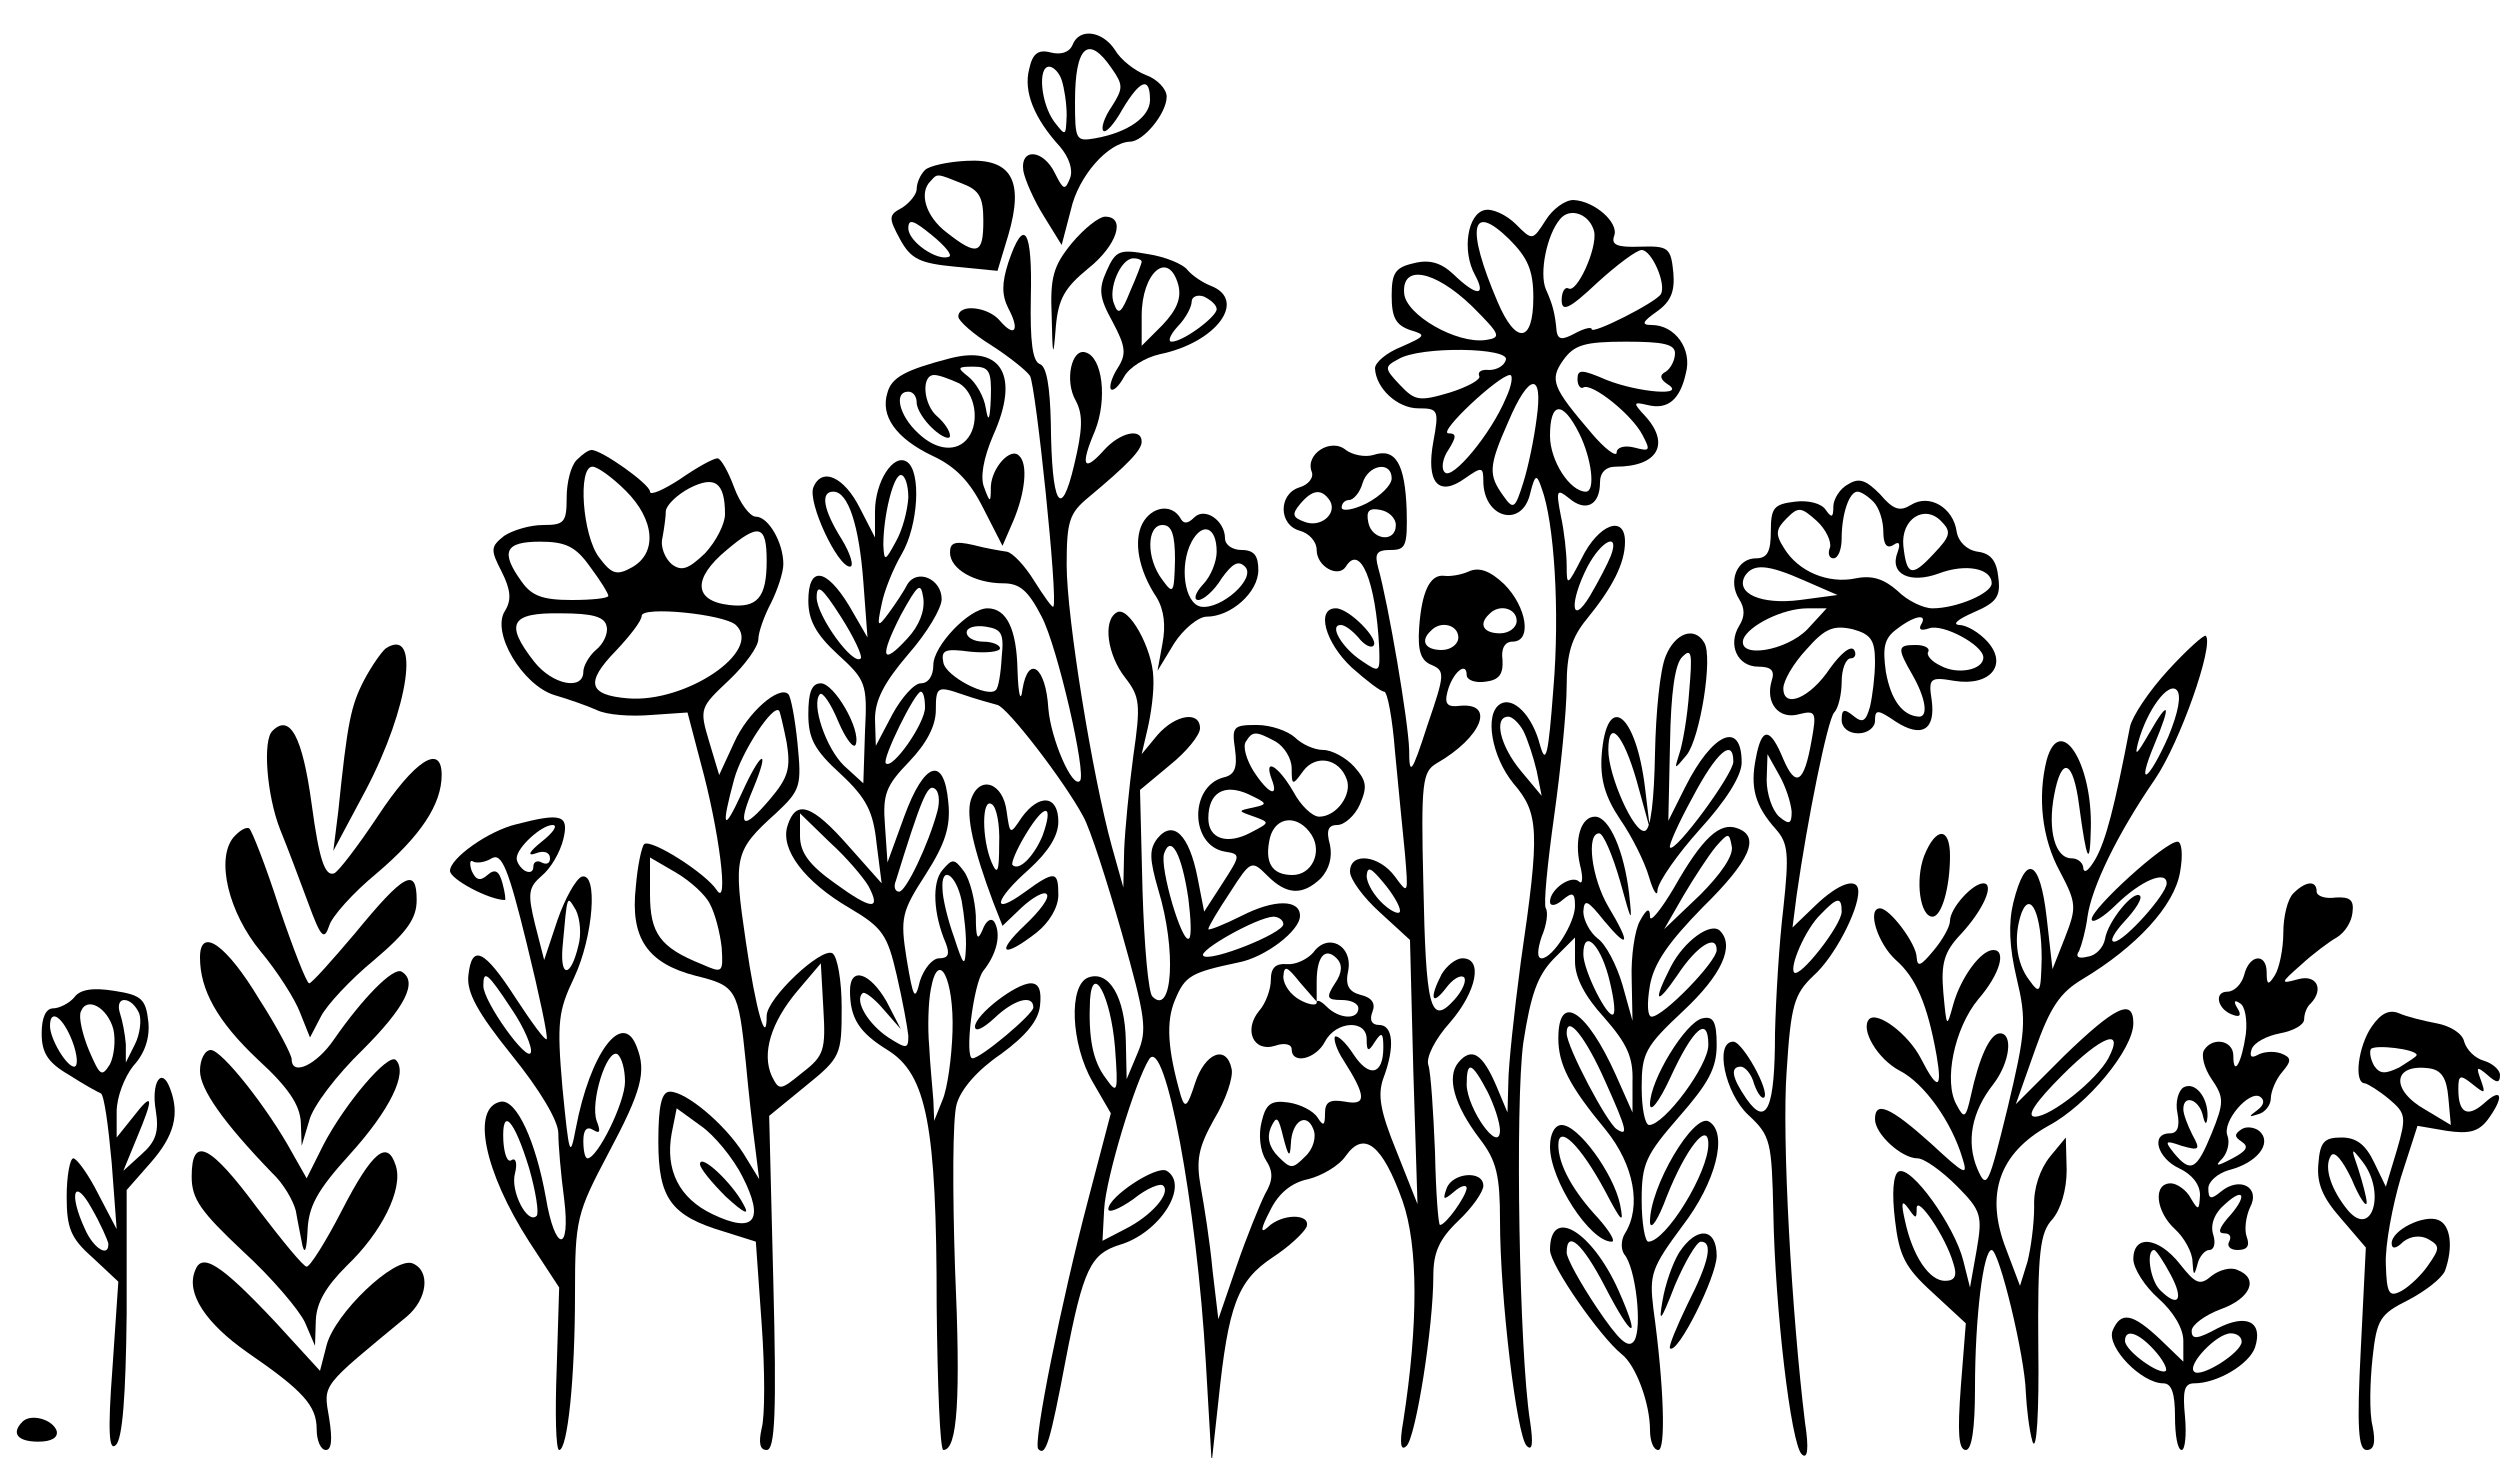 <?xml version="1.0" standalone="no"?>
<!DOCTYPE svg PUBLIC "-//W3C//DTD SVG 20010904//EN"
 "http://www.w3.org/TR/2001/REC-SVG-20010904/DTD/svg10.dtd">
<svg version="1.0" id="flower" xmlns="http://www.w3.org/2000/svg"
 width="300pt" height="175pt" viewBox="0 0 300 175"
 preserveAspectRatio="xMidYMid meet">
<g transform="translate(0,175) scale(0.1,-0.1)"
fill="#000000" stroke="none">
<path d="M1287 1696 c-4 -9 -14 -12 -26 -9 -15 4 -22 -1 -26 -20 -7 -27 6 -59
37 -93 11 -13 16 -28 12 -38 -6 -15 -8 -14 -18 6 -14 29 -42 31 -38 3 2 -11
13 -36 25 -55 l21 -34 11 42 c9 41 45 81 71 82 16 0 44 34 44 54 0 9 -11 21
-25 26 -13 5 -30 18 -37 30 -15 23 -43 27 -51 6z m47 -28 c14 -20 14 -24 0
-46 -9 -13 -13 -26 -10 -29 3 -3 13 8 23 26 21 35 33 40 33 11 0 -20 -26 -39
-66 -46 -23 -4 -24 -2 -24 44 0 67 16 81 44 40z m-60 -14 c3 -9 6 -28 6 -42
-1 -26 -1 -26 -15 -8 -16 22 -20 66 -6 66 5 0 12 -7 15 -16z"/>
<path d="M1110 1546 c-6 -6 -10 -16 -10 -23 0 -6 -8 -16 -17 -22 -17 -9 -17
-12 -3 -38 13 -24 24 -29 66 -33 l51 -5 13 43 c19 65 4 92 -50 89 -22 -1 -45
-6 -50 -11z m44 -16 c21 -8 26 -16 26 -45 0 -40 -7 -43 -44 -14 -25 19 -34 48
-19 62 8 9 7 9 37 -3z m-15 -88 c-14 -6 -49 18 -49 34 0 12 6 10 28 -8 16 -13
25 -24 21 -26z"/>
<path d="M1855 1486 c-16 -25 -16 -25 -36 -5 -11 11 -28 19 -37 17 -21 -4 -28
-49 -12 -78 14 -26 2 -26 -26 1 -15 14 -29 18 -48 13 -22 -5 -26 -12 -26 -39
0 -26 5 -35 22 -41 20 -6 19 -7 -10 -20 -18 -7 -32 -19 -32 -26 1 -24 27 -48
52 -48 24 0 25 -2 18 -40 -9 -49 6 -67 38 -44 20 14 22 14 22 -3 0 -45 46 -57
56 -16 6 24 8 25 14 7 15 -40 22 -147 14 -241 -6 -80 -9 -92 -16 -67 -9 35
-32 59 -48 49 -19 -12 -10 -63 16 -95 31 -36 32 -57 9 -214 -8 -60 -15 -126
-15 -145 l-1 -36 -13 31 c-17 40 -30 48 -46 29 -14 -17 -6 -50 26 -92 20 -26
24 -44 24 -98 0 -91 20 -258 32 -270 7 -7 8 3 4 30 -13 82 -18 381 -8 454 9
58 17 80 36 100 l26 26 0 -29 c0 -19 12 -42 35 -67 27 -31 35 -47 34 -77 l0
-37 -20 45 c-35 78 -69 100 -69 44 0 -31 13 -57 57 -110 34 -42 43 -92 23
-124 -5 -8 -5 -19 -1 -25 14 -16 22 -89 12 -104 -7 -10 -18 0 -45 40 -20 30
-36 59 -36 66 0 28 19 11 46 -41 33 -64 44 -67 16 -4 -32 71 -82 101 -82 48 0
-18 60 -104 86 -125 17 -13 34 -59 34 -91 0 -13 4 -24 10 -24 9 0 7 76 -6 170
-5 41 -2 49 35 99 40 52 55 111 32 125 -18 12 -72 -79 -71 -121 1 -10 10 4 20
31 23 58 50 92 50 63 0 -34 -51 -117 -72 -117 -4 0 -8 22 -8 50 0 44 5 54 45
100 35 40 45 58 45 86 0 28 -4 35 -17 32 -20 -4 -63 -74 -63 -103 0 -11 11 3
24 31 28 61 46 76 46 40 0 -25 -53 -96 -71 -96 -5 0 -9 20 -9 45 0 41 4 49 50
92 46 43 62 78 44 96 -11 11 -43 -12 -59 -43 -22 -43 -18 -48 8 -10 23 35 47
50 47 30 0 -14 -64 -80 -78 -80 -5 0 -6 15 -2 38 5 27 23 52 63 93 57 56 70
85 42 95 -21 8 -42 -11 -76 -71 -16 -27 -29 -43 -29 -35 0 11 -4 10 -12 -5 -6
-10 -11 -42 -10 -70 l1 -50 -12 43 c-7 24 -20 49 -30 56 -9 7 -17 22 -17 32 1
16 5 14 25 -11 30 -36 32 -28 5 17 -20 34 -27 88 -11 88 5 0 16 -26 25 -57 14
-51 15 -53 11 -16 -6 52 -24 93 -41 93 -17 0 -25 -27 -18 -58 4 -15 3 -24 -1
-20 -9 9 -35 -9 -35 -24 0 -6 7 -5 15 2 12 10 15 9 15 -7 0 -21 -27 -63 -40
-63 -6 0 -5 11 0 26 6 14 8 29 5 34 -3 4 2 54 10 111 8 57 15 127 15 156 0 39
6 58 24 80 31 38 46 67 46 93 0 33 -32 21 -52 -20 -17 -33 -18 -34 -18 -9 0
15 -3 42 -7 60 -6 31 -5 33 10 21 20 -17 37 -8 37 19 0 12 7 19 19 19 50 0 66
27 35 61 -15 16 -14 17 3 13 24 -6 39 6 46 38 8 29 -13 58 -41 58 -13 0 -11 4
6 16 17 12 22 24 20 47 -3 30 -6 32 -40 31 -27 -1 -35 2 -31 13 6 16 -24 42
-49 43 -10 0 -25 -11 -33 -24z m58 -14 c4 -20 -21 -75 -31 -68 -4 2 -8 -4 -8
-14 0 -15 9 -11 43 21 23 21 47 39 53 39 12 0 30 -41 23 -53 -6 -10 -83 -49
-83 -42 0 3 -9 1 -20 -5 -15 -8 -20 -8 -22 2 -2 23 -5 33 -13 51 -8 19 1 65
17 84 12 15 36 6 41 -15z m-73 -79 c0 -55 -21 -57 -43 -5 -38 89 -32 120 14
75 22 -22 29 -37 29 -70z m-74 -10 c35 -35 36 -38 17 -41 -35 -5 -96 30 -98
56 -3 35 36 28 81 -15z m244 -57 c0 -8 -5 -18 -11 -22 -8 -4 -7 -9 2 -15 24
-15 -35 -10 -73 5 -30 13 -35 13 -35 1 0 -8 4 -12 7 -10 10 6 58 -32 71 -57
10 -19 9 -20 -10 -15 -12 3 -21 0 -21 -6 0 -6 -14 4 -30 23 -47 55 -51 64 -34
88 13 18 25 22 75 22 45 0 59 -3 59 -14z m-203 -8 c-2 -7 -11 -12 -20 -12 -9
1 -14 -2 -12 -7 3 -4 -13 -13 -35 -20 -37 -11 -42 -10 -60 9 -19 20 -19 22 -2
31 26 16 135 14 129 -1z m0 -46 c-18 -43 -64 -98 -73 -89 -5 4 -3 17 4 27 10
16 10 20 0 20 -13 1 61 70 74 70 4 0 2 -13 -5 -28z m37 -24 c-3 -24 -10 -58
-16 -77 -10 -32 -12 -33 -24 -16 -18 25 -18 35 6 89 25 59 42 60 34 4z m51
-18 c15 -30 20 -70 8 -70 -19 0 -43 37 -43 67 0 41 15 43 35 3z m38 -147 c-4
-10 -15 -31 -25 -48 -23 -38 -25 -8 -3 35 17 32 39 42 28 13z m-105 -210 c5
-10 12 -31 16 -48 l6 -30 -25 30 c-25 30 -33 65 -15 65 5 0 13 -8 18 -17z
m212 -197 l-43 -41 23 40 c13 22 30 48 39 59 15 17 16 17 19 1 3 -11 -13 -34
-38 -59z m-110 -97 c6 -23 9 -43 6 -46 -6 -7 -36 52 -36 72 0 30 19 14 30 -26z
m-4 -126 c27 -60 28 -67 14 -58 -12 8 -60 99 -60 115 0 24 23 -5 46 -57z
m-141 -13 c8 -16 15 -37 15 -47 -1 -28 -39 26 -40 55 0 30 6 28 25 -8z"/>
<path d="M1286 1458 c-22 -27 -26 -41 -24 -87 1 -51 2 -52 5 -13 3 34 11 47
39 70 34 27 46 62 20 62 -7 0 -25 -14 -40 -32z"/>
<path d="M1210 1435 c-8 -25 -8 -39 0 -55 14 -26 8 -36 -10 -15 -14 17 -50 21
-50 5 0 -5 18 -21 39 -34 22 -14 43 -31 47 -37 7 -12 34 -270 28 -277 -1 -2
-11 12 -23 31 -11 18 -26 34 -33 35 -7 1 -25 4 -40 8 -22 5 -28 3 -28 -9 0
-20 30 -37 64 -37 20 0 30 -9 46 -40 19 -36 54 -189 46 -197 -9 -10 -35 50
-38 87 -3 50 -24 65 -31 23 -2 -17 -5 -8 -6 23 -1 49 -13 74 -36 74 -22 0 -65
-45 -65 -68 0 -13 -6 -22 -15 -22 -8 0 -23 -17 -34 -37 l-20 -38 -1 32 c0 23
11 44 40 78 22 25 40 55 40 66 0 24 -29 37 -41 18 -4 -8 -14 -23 -22 -34 -14
-19 -15 -18 -9 10 3 16 14 43 24 60 20 34 24 100 6 111 -16 10 -38 -24 -38
-60 l0 -31 -18 35 c-19 38 -46 50 -56 25 -7 -18 29 -95 44 -95 5 0 1 15 -10
33 -22 35 -26 57 -10 57 18 0 31 -41 36 -108 l5 -67 -22 38 c-28 46 -49 48
-49 6 0 -23 9 -40 35 -64 34 -31 36 -35 33 -93 l-2 -62 -23 21 c-22 21 -40 75
-29 86 3 3 13 -11 22 -33 9 -21 19 -34 21 -27 6 18 -26 73 -42 73 -11 0 -15
-11 -15 -37 0 -29 7 -43 39 -72 31 -29 39 -45 43 -84 l6 -47 -40 45 c-44 50
-63 56 -73 24 -9 -28 20 -67 75 -99 39 -23 45 -32 56 -80 7 -30 13 -63 14 -73
0 -16 -2 -16 -24 -2 -24 16 -41 44 -31 53 2 3 14 -6 25 -19 l21 -24 -17 33
c-20 35 -44 43 -44 13 0 -33 11 -50 45 -71 47 -29 59 -90 59 -307 1 -95 4
-173 8 -173 17 0 21 61 14 219 -3 91 -3 179 2 196 5 18 25 41 53 60 30 22 45
40 47 58 2 18 -1 27 -11 27 -18 0 -67 -38 -67 -52 0 -7 10 -2 23 10 24 23 47
29 47 13 0 -8 -63 -61 -73 -61 -10 0 1 90 13 105 16 20 22 44 13 59 -4 5 -10
1 -14 -10 -6 -14 -8 -10 -8 17 -1 19 -7 43 -14 53 -12 16 -14 16 -26 2 -13
-15 -11 -53 4 -88 5 -13 3 -18 -8 -18 -8 0 -18 -12 -23 -27 -6 -25 -8 -22 -16
26 -8 50 -6 57 23 102 23 36 30 57 27 86 -5 57 -29 49 -53 -17 l-20 -55 -3 44
c-3 38 1 48 29 77 21 22 32 43 32 62 0 28 2 29 31 19 17 -6 36 -11 43 -13 12
-3 80 -91 103 -134 8 -14 28 -76 46 -139 29 -103 31 -117 19 -145 l-13 -31 -1
46 c-1 52 -20 85 -45 76 -24 -9 -21 -80 5 -125 l22 -38 -27 -103 c-32 -121
-67 -294 -60 -300 9 -9 14 8 33 108 21 109 30 126 64 137 49 14 85 72 57 89
-12 7 -70 -31 -70 -46 0 -5 13 0 30 12 16 13 33 20 36 16 9 -9 -14 -36 -46
-52 l-27 -14 2 38 c2 37 37 153 54 180 19 29 57 -174 68 -364 l7 -120 8 73
c12 116 23 145 65 173 20 13 38 30 41 37 5 16 -30 16 -47 -1 -9 -8 -8 -1 3 20
10 21 26 34 46 38 16 4 37 16 45 28 22 31 44 13 68 -54 19 -54 19 -148 1 -264
-5 -28 -3 -37 4 -30 11 11 32 142 32 204 0 28 7 44 30 66 17 16 30 35 30 42 0
19 -37 16 -44 -3 -5 -14 -4 -15 9 -4 8 7 15 9 15 4 -1 -10 -25 -44 -32 -44 -2
0 -5 39 -6 88 -2 48 -5 95 -8 104 -3 9 8 31 26 51 32 37 40 77 15 77 -8 0 -19
-9 -25 -19 -15 -29 -12 -39 5 -17 8 11 18 17 22 13 3 -4 -2 -16 -12 -27 -29
-32 -34 -9 -37 140 -3 122 -1 134 16 144 54 31 71 73 28 69 -15 -2 -19 2 -15
17 6 23 23 37 23 20 0 -6 10 -10 23 -8 16 2 21 9 20 26 -2 14 3 22 12 22 24 0
17 42 -10 69 -17 16 -30 21 -43 15 -9 -4 -22 -6 -29 -5 -17 2 -27 -19 -30 -62
-2 -28 2 -40 15 -45 16 -7 16 -11 -5 -72 -19 -59 -22 -62 -22 -30 -1 35 -25
175 -37 218 -5 18 -2 22 15 22 18 0 20 5 19 48 -2 55 -13 75 -40 66 -10 -3
-25 0 -33 6 -18 15 -49 -5 -41 -26 3 -7 -4 -16 -15 -19 -25 -8 -25 -45 1 -52
11 -3 20 -13 20 -23 0 -20 26 -34 35 -20 17 28 36 -17 40 -97 1 -30 1 -31 -21
-16 -23 15 -40 43 -25 43 5 0 14 -7 21 -15 7 -9 15 -13 18 -10 8 7 -29 45 -45
45 -24 0 -13 -41 19 -71 18 -16 35 -29 39 -29 4 0 10 -33 13 -72 4 -40 9 -95
12 -123 4 -48 4 -49 -12 -27 -19 26 -54 30 -54 6 0 -9 16 -31 36 -49 l36 -33
4 -158 5 -159 -25 63 c-20 49 -23 68 -16 88 14 37 12 64 -5 64 -9 0 -12 6 -8
16 4 10 -1 17 -14 20 -15 4 -19 12 -15 30 5 30 -25 45 -42 21 -7 -8 -21 -15
-32 -14 -13 1 -19 -4 -19 -19 0 -11 -6 -28 -14 -37 -19 -23 -7 -50 19 -42 11
4 20 2 20 -4 0 -19 29 -12 40 9 13 25 50 27 50 3 0 -15 2 -16 10 -3 8 12 10
11 10 -7 0 -33 -17 -37 -36 -8 -9 14 -19 23 -22 21 -2 -3 2 -16 10 -28 28 -44
28 -55 2 -50 -18 3 -24 0 -24 -14 0 -15 -2 -16 -9 -5 -5 8 -21 16 -35 18 -21
3 -27 -2 -32 -23 -4 -15 -2 -35 5 -46 9 -14 9 -24 -1 -41 -6 -12 -22 -51 -34
-86 l-22 -64 -7 59 c-3 33 -10 77 -14 99 -6 33 -3 48 16 82 14 23 23 50 21 60
-6 30 -32 20 -44 -17 -9 -28 -12 -31 -17 -15 -16 56 -18 89 -7 115 12 29 19
33 76 45 32 6 74 38 74 56 0 20 -31 20 -70 0 -22 -11 -40 -18 -40 -16 0 3 12
23 26 44 25 39 26 39 45 20 23 -23 42 -24 64 -3 10 11 14 25 11 40 -5 18 -2
24 9 24 8 0 21 11 27 25 9 21 8 28 -7 45 -10 11 -27 20 -37 20 -11 0 -26 7
-34 15 -9 8 -29 15 -46 15 -28 0 -30 -2 -26 -29 3 -22 0 -31 -14 -34 -41 -11
-40 -82 2 -89 19 -3 19 -4 -3 -38 l-22 -34 -8 41 c-10 51 -29 70 -48 47 -10
-13 -10 -24 1 -62 22 -72 17 -152 -7 -128 -5 4 -10 62 -12 128 l-3 120 36 30
c20 16 36 36 36 44 0 21 -29 17 -51 -8 l-19 -23 7 30 c4 17 8 44 7 62 -1 35
-30 87 -44 78 -17 -10 -11 -51 10 -78 18 -23 19 -32 10 -94 -5 -37 -10 -88
-11 -113 l-1 -45 -14 50 c-23 84 -54 274 -54 337 0 52 3 62 26 81 48 40 64 57
64 67 0 17 -26 11 -45 -10 -25 -28 -29 -19 -11 23 15 38 9 88 -11 94 -17 6
-26 -34 -12 -58 9 -17 8 -35 -2 -77 -16 -68 -27 -48 -28 50 -1 44 -5 68 -13
71 -9 3 -12 27 -11 80 2 82 -8 98 -27 42z m460 -259 c0 -8 -13 -21 -30 -30
-16 -8 -30 -10 -30 -5 0 5 4 9 9 9 5 0 13 9 16 20 7 23 35 27 35 6z m-580 -23
c-1 -16 -7 -39 -15 -53 -13 -24 -14 -24 -15 -4 0 35 12 84 21 84 5 0 9 -12 9
-27z m506 -4 c9 -16 -12 -33 -31 -25 -14 5 -15 9 -5 21 15 18 26 19 36 4z m79
-29 c0 -22 -29 -18 -33 3 -3 14 1 18 15 15 10 -2 18 -10 18 -18z m-642 -160
c-9 -10 -53 51 -53 73 0 17 6 13 29 -23 16 -25 26 -47 24 -50z m56 24 c-31
-34 -34 -23 -8 28 21 38 24 40 27 20 2 -15 -5 -33 -19 -48z m731 21 c0 -8 -9
-15 -20 -15 -20 0 -26 11 -13 23 12 13 33 7 33 -8z m-618 -44 c-1 -19 -4 -37
-7 -39 -9 -10 -60 16 -63 33 -3 15 2 17 32 13 20 -2 36 0 36 4 0 4 -9 8 -20 8
-11 0 -20 5 -20 11 0 6 10 9 23 7 19 -3 22 -8 19 -37z m548 24 c0 -8 -9 -15
-20 -15 -20 0 -26 11 -13 23 12 13 33 7 33 -8z m-640 -84 c0 -19 -39 -75 -47
-67 -5 5 35 86 42 86 3 0 5 -8 5 -19z m421 -41 c10 -6 19 -20 19 -32 0 -21 1
-21 14 -3 15 20 43 15 52 -10 7 -18 -12 -45 -33 -45 -8 0 -22 13 -31 30 -18
31 -36 42 -26 15 9 -23 -4 -18 -22 10 -8 13 -13 29 -9 35 8 13 12 13 36 0z
m-406 -83 c-11 -41 -38 -97 -46 -97 -5 0 -7 6 -4 13 30 97 38 116 46 111 6 -3
7 -15 4 -27z m379 4 c-19 -4 -19 -4 1 -11 19 -7 19 -7 -4 -19 -28 -15 -51 -8
-51 17 0 31 19 42 48 29 23 -11 24 -12 6 -16z m-462 -94 c16 -30 4 -29 -40 3
-31 22 -42 37 -42 57 l0 27 36 -35 c20 -18 40 -42 46 -52z m532 61 c13 -21 0
-48 -23 -48 -25 0 -34 15 -27 45 7 26 34 28 50 3z m-148 -76 c3 -24 4 -45 1
-48 -8 -9 -36 86 -30 102 8 23 21 0 29 -54z m254 -15 c0 -5 -9 -2 -20 8 -11
10 -20 25 -20 34 1 12 5 10 20 -8 11 -13 20 -28 20 -34z m-526 12 c3 -17 6
-43 5 -58 -1 -22 -3 -20 -14 14 -8 22 -14 48 -14 58 -2 29 16 19 23 -14z m386
-28 c0 -11 -88 -46 -96 -38 -7 6 64 46 84 47 6 0 12 -4 12 -9z m62 -71 c-11
-17 -10 -20 8 -20 11 0 20 -4 20 -10 0 -14 -23 -13 -38 2 -7 7 -12 9 -12 5 0
-4 -9 -3 -20 3 -11 6 -20 18 -20 28 1 14 4 13 20 -7 l20 -23 0 24 c0 30 10 42
24 28 7 -7 7 -17 -2 -30z m-459 -58 c-1 -31 -6 -68 -12 -82 l-10 -25 -1 25
c-1 14 -4 43 -5 65 -2 22 -1 53 2 68 9 50 28 12 26 -51z m195 -19 c4 -54 3
-57 -11 -37 -16 21 -21 49 -19 94 3 46 25 4 30 -57z m211 -116 c1 28 19 39 27
18 4 -9 0 -24 -10 -33 -15 -15 -17 -15 -32 0 -11 11 -14 23 -9 35 7 15 9 13
15 -12 6 -23 8 -25 9 -8z"/>
<path d="M1328 1425 c-10 -22 -9 -32 7 -61 16 -30 17 -39 6 -56 -7 -11 -10
-22 -8 -25 3 -3 10 4 16 15 6 11 25 23 43 27 68 14 105 65 61 82 -10 4 -22 12
-28 19 -5 7 -27 16 -47 19 -34 6 -39 5 -50 -20z m42 11 c0 -2 -6 -18 -14 -36
-10 -25 -14 -29 -19 -15 -8 18 8 55 23 55 6 0 10 -2 10 -4z m44 -28 c4 -16 -2
-30 -19 -48 l-25 -25 0 36 c0 52 32 80 44 37z m46 -29 c0 -9 -40 -39 -54 -39
-5 0 -2 8 7 18 10 10 17 24 17 30 0 6 7 9 15 6 8 -4 15 -10 15 -15z"/>
<path d="M1140 1320 c-54 -14 -70 -23 -75 -41 -9 -28 10 -55 54 -76 28 -13 45
-31 61 -63 l23 -45 13 30 c14 33 18 68 7 78 -10 11 -33 -14 -34 -37 0 -20 -1
-20 -8 -1 -5 12 -1 35 11 63 32 71 10 108 -52 92z m49 -47 c-1 -27 -3 -31 -6
-13 -2 14 -12 31 -21 38 -14 11 -13 12 6 12 19 0 22 -5 21 -37z m-38 17 c19
-11 25 -46 11 -65 -13 -18 -38 -16 -60 5 -23 21 -30 50 -12 50 6 0 10 -6 10
-13 0 -8 9 -22 20 -32 11 -10 20 -13 20 -8 0 6 -7 16 -15 23 -17 14 -20 50 -4
50 6 0 19 -5 30 -10z"/>
<path d="M692 1198 c-7 -7 -12 -27 -12 -45 0 -30 -3 -33 -28 -33 -16 0 -36 -6
-47 -13 -16 -13 -17 -16 -3 -43 11 -22 12 -34 4 -47 -17 -26 21 -89 59 -101
17 -5 40 -13 51 -18 12 -6 41 -8 65 -6 l44 3 16 -61 c22 -80 34 -175 19 -152
-13 20 -79 62 -87 55 -3 -3 -8 -26 -10 -51 -7 -62 14 -92 72 -107 49 -12 51
-16 60 -104 3 -33 8 -78 11 -100 l5 -40 -19 31 c-23 36 -69 74 -88 74 -10 0
-14 -16 -14 -60 0 -68 15 -89 79 -108 l38 -12 7 -99 c4 -55 4 -111 0 -125 -4
-18 -2 -26 6 -26 10 0 12 45 8 201 l-5 200 44 36 c42 34 43 37 43 94 0 32 -5
61 -11 65 -13 8 -79 -54 -79 -75 0 -38 -13 6 -25 89 -15 102 -14 109 36 154
30 28 31 33 26 84 -3 30 -8 56 -11 59 -11 11 -49 -22 -65 -58 l-18 -39 -12 40
c-12 40 -11 41 24 74 19 18 35 40 35 49 0 8 7 28 15 43 8 16 15 37 15 47 0 26
-18 57 -33 57 -7 0 -19 16 -26 35 -7 19 -16 35 -20 35 -5 0 -25 -11 -45 -25
-20 -13 -36 -20 -36 -15 0 9 -58 50 -70 50 -4 0 -11 -5 -18 -12z m59 -37 c35
-35 38 -75 7 -92 -18 -10 -24 -8 -39 12 -20 26 -26 109 -8 109 6 0 24 -13 40
-29z m119 -28 c0 -12 -11 -33 -24 -47 -20 -19 -28 -22 -40 -13 -8 7 -14 21
-11 32 2 11 4 25 4 32 1 7 13 19 28 27 31 16 43 7 43 -31z m50 -56 c0 -44 -11
-57 -45 -53 -43 5 -44 32 -3 66 39 33 48 30 48 -13z m-212 -7 c12 -16 22 -32
22 -35 0 -3 -20 -5 -44 -5 -35 0 -48 5 -60 22 -26 36 -20 48 22 48 31 0 43 -6
60 -30z m20 -72 c2 -8 -4 -21 -13 -28 -8 -7 -15 -19 -15 -26 0 -23 -37 -16
-59 12 -36 46 -28 59 32 58 38 0 53 -4 55 -16z m155 2 c33 -31 -60 -94 -130
-88 -47 4 -51 19 -14 57 17 18 31 36 31 42 0 12 99 2 113 -11z m61 -141 c5
-31 2 -42 -20 -68 -33 -39 -40 -34 -20 13 21 51 9 45 -14 -6 -22 -48 -25 -42
-9 17 9 33 47 91 54 82 1 -1 5 -18 9 -38z m-92 -194 c6 -11 12 -34 14 -52 2
-31 1 -31 -24 -20 -50 20 -62 37 -62 84 l0 44 31 -18 c17 -10 36 -27 41 -38z
m111 -202 c-27 -22 -28 -22 -37 -4 -12 27 -1 64 31 102 l28 33 3 -54 c3 -50 1
-57 -25 -77z m-72 -125 c27 -53 14 -69 -36 -45 -40 19 -57 53 -49 97 l6 30 29
-21 c16 -11 39 -39 50 -61z"/>
<path d="M840 353 c0 -5 14 -22 31 -39 23 -21 29 -23 21 -9 -13 25 -52 62 -52
48z"/>
<path d="M2218 1169 c-10 -5 -18 -18 -18 -27 0 -13 -2 -14 -9 -4 -5 8 -21 12
-37 10 -25 -3 -29 -7 -29 -35 0 -25 -4 -33 -18 -33 -22 0 -34 -27 -20 -49 7
-11 7 -21 0 -32 -14 -23 -2 -49 23 -49 16 0 20 -5 16 -17 -8 -27 9 -47 33 -40
20 5 21 2 15 -31 -9 -52 -19 -58 -34 -23 -16 39 -26 39 -33 1 -7 -35 -1 -57
24 -85 15 -17 16 -30 9 -95 -5 -41 -9 -109 -10 -150 0 -90 -10 -113 -34 -79
-18 26 -20 39 -7 39 5 0 13 -9 16 -21 4 -11 9 -18 12 -16 7 8 -26 67 -37 67
-23 0 -10 -62 18 -88 27 -25 28 -32 30 -117 2 -115 21 -277 34 -290 7 -7 9 6
4 38 -16 131 -28 342 -22 422 5 79 9 92 32 114 25 22 54 78 54 101 0 18 -23
11 -52 -17 l-27 -26 5 39 c13 91 37 210 45 219 5 5 9 22 9 37 0 15 5 28 11 28
5 0 7 5 4 10 -4 6 -16 -4 -29 -22 -24 -36 -56 -49 -56 -24 0 9 12 30 28 47 22
25 32 29 55 24 22 -6 27 -13 27 -39 0 -17 -3 -41 -6 -54 -5 -18 -9 -20 -20
-11 -11 9 -14 8 -14 -5 0 -9 8 -16 20 -16 11 0 20 7 20 15 0 14 3 14 25 -1 31
-20 48 -10 43 26 -4 26 -2 28 27 23 43 -7 65 19 40 47 -10 11 -25 20 -34 20
-9 1 -1 7 17 15 28 12 33 19 30 42 -2 20 -9 29 -25 31 -13 2 -23 12 -25 24 -4
29 -33 46 -55 32 -13 -8 -21 -6 -37 13 -17 17 -25 20 -38 12z m30 -21 c7 -7
12 -23 12 -36 0 -15 4 -21 12 -16 7 5 9 2 5 -9 -10 -26 15 -38 50 -25 32 12
63 6 63 -12 0 -12 -42 -30 -71 -30 -11 0 -30 9 -42 21 -16 14 -30 19 -50 15
-33 -7 -69 8 -86 36 -11 17 -10 23 3 36 14 14 17 14 36 -3 11 -10 18 -25 16
-32 -3 -7 -1 -13 4 -13 6 0 10 11 10 24 0 29 9 56 19 56 4 0 12 -5 19 -12z
m72 -63 c-26 -28 -32 -26 -36 10 -3 32 25 50 45 30 13 -13 12 -18 -9 -40z
m-154 -32 l39 -17 -45 -6 c-47 -6 -78 8 -66 29 10 15 27 14 72 -6z m3 -58
c-25 -26 -84 -36 -77 -12 6 16 47 37 77 37 l23 0 -23 -25z m136 5 c-3 -6 1 -7
10 -4 16 6 65 -20 65 -35 0 -15 -31 -21 -51 -10 -11 5 -18 13 -15 17 2 4 -4 8
-15 8 -22 0 -23 -3 -4 -36 16 -28 19 -50 8 -50 -20 1 -34 20 -40 54 -4 29 -2
40 13 51 22 17 38 19 29 5z m-155 -224 c0 -15 -3 -16 -15 -6 -8 7 -15 27 -15
44 l1 31 14 -25 c8 -14 14 -33 15 -44z m60 -120 c0 -16 -50 -80 -57 -73 -6 7
14 53 32 70 20 21 25 21 25 3z"/>
<path d="M1371 1122 c-11 -21 -5 -56 17 -89 9 -15 11 -34 7 -55 l-6 -33 20 33
c11 17 29 32 39 32 29 0 62 29 62 56 0 17 -5 24 -20 24 -11 0 -20 6 -20 14 0
21 -24 38 -37 25 -8 -8 -13 -8 -17 0 -11 17 -34 13 -45 -7z m39 -44 c-1 -40
-2 -42 -15 -24 -20 26 -19 66 0 66 11 0 15 -11 15 -42z m50 10 c0 -12 -7 -30
-17 -40 -9 -10 -11 -18 -5 -18 6 0 19 11 28 26 13 18 20 22 28 14 14 -14 -29
-52 -53 -48 -20 4 -26 50 -11 78 13 24 30 18 30 -12z"/>
<path d="M1999 963 c-7 -16 -12 -68 -13 -117 -1 -56 -5 -91 -12 -93 -13 -4
-44 66 -44 97 0 39 18 19 34 -37 l16 -58 -6 50 c-11 90 -46 116 -52 39 -2 -29
4 -50 22 -77 14 -20 30 -52 35 -70 5 -17 10 -24 10 -15 1 10 24 43 51 73 31
34 50 64 50 80 0 51 -35 36 -68 -30 l-20 -40 2 92 c1 62 6 97 15 105 11 11 12
4 8 -42 -2 -30 -8 -64 -12 -75 -6 -19 -6 -19 9 -1 16 20 32 118 21 135 -12 20
-35 11 -46 -16z m81 -127 c0 -15 -70 -110 -76 -103 -2 2 10 29 27 60 29 55 49
72 49 43z"/>
<path d="M2602 946 c-23 -25 -43 -55 -46 -68 -19 -99 -29 -136 -41 -158 -8
-14 -14 -19 -15 -12 0 6 -6 12 -14 12 -20 0 -29 34 -21 76 9 48 23 42 30 -13
9 -67 13 -75 14 -27 2 79 -37 139 -53 82 -11 -44 -6 -94 16 -134 20 -38 20
-43 6 -79 l-15 -38 -7 62 c-8 70 -25 78 -40 18 -6 -25 -5 -53 4 -91 12 -50 11
-64 -11 -156 -23 -94 -25 -98 -36 -73 -14 33 -7 69 19 102 20 26 24 61 8 61
-12 0 -25 -29 -35 -75 -6 -27 -8 -28 -17 -11 -16 28 -3 92 26 127 26 30 34 59
18 59 -15 0 -39 -33 -48 -65 -8 -29 -8 -29 -12 14 -3 35 1 49 21 70 27 29 41
61 27 61 -13 0 -40 -30 -40 -45 0 -7 -9 -23 -20 -36 -15 -18 -19 -20 -20 -8 0
16 -32 59 -44 59 -16 0 -3 -42 19 -62 24 -21 38 -53 49 -115 7 -41 1 -42 -19
-3 -15 29 -52 57 -62 47 -11 -12 10 -48 37 -62 29 -15 62 -61 75 -105 7 -22 3
-20 -38 18 -48 43 -67 52 -67 29 0 -18 32 -47 51 -47 8 0 29 -15 47 -33 30
-30 31 -36 24 -77 l-8 -45 -8 32 c-10 41 -63 116 -78 107 -6 -4 -8 -25 -4 -58
5 -43 12 -57 45 -87 l40 -37 -6 -76 c-4 -54 -3 -76 6 -76 7 0 11 25 11 74 0
85 10 166 20 166 9 0 40 -128 41 -171 1 -19 4 -45 8 -59 5 -14 8 36 7 111 -1
117 2 140 17 156 10 12 17 35 17 59 l-1 39 -19 -23 c-12 -15 -20 -38 -19 -60
0 -21 -4 -50 -8 -66 l-9 -29 -17 45 c-25 65 -8 114 51 147 47 25 102 92 102
123 0 31 -22 20 -83 -39 l-58 -58 23 65 c18 51 30 69 57 85 65 39 110 88 117
128 4 22 2 37 -3 37 -15 0 -103 -80 -103 -93 0 -6 14 2 30 18 30 29 60 41 60
25 0 -13 -51 -70 -63 -70 -6 0 0 11 13 25 13 14 21 27 18 30 -7 8 -39 -31 -42
-52 -2 -10 -11 -20 -21 -21 -11 -3 -15 0 -10 7 3 7 8 25 10 41 5 35 35 98 81
165 30 44 71 161 61 172 -2 2 -23 -17 -45 -41z m0 -80 c-24 -54 -39 -63 -17
-10 21 50 18 56 -6 14 -15 -26 -18 -29 -13 -10 11 39 36 72 46 62 6 -6 2 -27
-10 -56z m-152 -266 c-1 -42 -2 -44 -15 -26 -16 21 -19 53 -9 81 11 27 24 -3
24 -55z m80 -120 c-14 -26 -69 -70 -88 -70 -11 0 0 17 33 50 47 47 75 58 55
20z m-230 -180 c0 17 35 -34 44 -66 5 -15 2 -21 -10 -21 -19 0 -39 30 -48 72
-5 22 -4 26 4 15 9 -13 10 -13 10 0z"/>
<path d="M463 972 c-5 -4 -17 -21 -26 -38 -16 -31 -20 -50 -31 -157 l-6 -48
39 73 c52 99 66 197 24 170z"/>
<path d="M327 873 c-12 -11 -7 -77 9 -118 9 -22 24 -62 34 -89 15 -41 19 -45
25 -27 3 11 29 40 57 63 53 45 78 83 78 118 0 39 -33 17 -77 -50 -24 -36 -47
-66 -52 -68 -11 -4 -18 16 -27 83 -11 81 -26 109 -47 88z"/>
<path d="M1165 790 c-6 -19 3 -59 27 -123 l11 -28 23 22 c13 12 27 20 30 16 4
-4 -8 -20 -26 -37 -36 -34 -27 -41 14 -9 15 12 26 30 26 45 0 29 -4 30 -41 3
-40 -29 -36 -9 6 28 23 21 35 40 35 57 0 32 -23 34 -44 5 -14 -21 -14 -21 -18
7 -4 35 -33 45 -43 14z m34 -53 c0 -33 -2 -38 -9 -22 -12 28 -12 78 0 70 6 -3
10 -25 9 -48z m52 10 c-10 -24 -28 -43 -36 -35 -2 2 5 19 16 37 23 38 34 37
20 -2z"/>
<path d="M620 761 c-34 -8 -80 -41 -80 -56 0 -10 47 -35 66 -35 1 0 0 9 -3 20
-4 15 -9 18 -18 10 -9 -8 -14 -6 -19 5 -3 9 -2 14 2 11 4 -2 14 -1 22 4 12 7
20 -12 42 -102 15 -61 26 -113 24 -115 -2 -2 -18 20 -37 49 -38 59 -53 66 -57
27 -2 -20 11 -44 52 -95 34 -42 56 -79 56 -94 0 -14 3 -49 7 -79 8 -65 -11
-64 -22 2 -12 67 -35 118 -54 115 -36 -7 -20 -84 34 -168 l36 -55 -3 -98 c-2
-53 -1 -97 3 -97 10 0 19 85 19 187 0 90 2 97 40 169 40 75 46 98 34 128 -17
45 -56 -8 -73 -98 -7 -37 -8 -33 -16 48 -7 80 -5 93 14 133 23 49 29 127 9
121 -7 -3 -20 -26 -29 -52 l-16 -48 -11 43 c-9 37 -8 44 8 58 11 9 22 28 26
44 7 29 -2 32 -56 18z m30 -21 c-15 -12 -18 -18 -7 -14 10 4 17 1 17 -6 0 -6
-4 -8 -10 -5 -5 3 -10 1 -10 -5 0 -6 -4 -8 -10 -5 -5 3 -10 10 -10 15 0 13 30
40 43 40 7 0 1 -9 -13 -20z m44 -125 c-9 -38 -22 -39 -19 -2 6 66 5 63 16 45
5 -10 7 -29 3 -43z m-80 -76 c15 -22 25 -46 23 -52 -4 -13 -57 61 -57 80 0 20
5 16 34 -28z m136 -87 c0 -25 -33 -92 -45 -92 -3 0 -5 9 -5 21 0 13 4 18 12
13 8 -5 9 -2 4 11 -8 22 12 87 25 80 5 -4 9 -18 9 -33z m-115 -104 c8 -28 12
-54 9 -57 -11 -11 -32 30 -26 51 3 12 1 19 -4 16 -5 -4 -9 7 -10 23 -2 42 13
26 31 -33z"/>
<path d="M280 745 c-21 -26 -6 -90 33 -137 20 -24 41 -57 47 -73 l12 -30 13
25 c7 14 36 45 64 68 40 34 51 50 51 72 0 40 -15 32 -74 -40 -28 -33 -52 -60
-55 -60 -3 0 -19 41 -36 91 -16 50 -33 93 -36 95 -4 2 -12 -3 -19 -11z"/>
<path d="M2309 723 c-11 -29 -5 -73 10 -73 11 0 21 35 21 73 0 35 -17 35 -31
0z"/>
<path d="M2752 678 c-7 -7 -12 -28 -12 -47 0 -20 -5 -43 -10 -51 -8 -13 -10
-12 -10 3 0 24 -21 22 -27 -3 -3 -11 -12 -20 -20 -20 -17 0 -12 -22 7 -28 8
-3 10 0 5 8 -5 8 -4 11 3 6 6 -3 9 -20 7 -37 -5 -35 -15 -52 -15 -26 0 19 -25
23 -35 7 -4 -6 0 -22 9 -35 15 -22 15 -28 0 -65 -18 -44 -25 -48 -45 -24 -12
15 -11 16 9 9 21 -6 23 -5 13 13 -6 12 -11 25 -11 31 0 18 18 12 23 -6 3 -13
5 -14 6 -3 1 23 -15 43 -29 35 -6 -4 -10 -18 -7 -31 3 -16 0 -24 -9 -24 -24 0
-15 -30 11 -42 15 -7 25 -19 25 -32 -1 -19 -2 -19 -11 -4 -5 10 -17 18 -24 18
-22 0 -18 -34 5 -55 11 -10 21 -28 21 -39 1 -17 2 -18 6 -3 2 9 9 17 14 17 6
0 8 8 5 18 -4 12 1 26 14 37 24 22 27 9 3 -17 -10 -12 -12 -18 -4 -18 7 0 9
-4 6 -10 -3 -5 1 -10 10 -10 12 0 15 5 11 16 -3 8 -1 24 4 35 13 24 -12 38
-35 19 -12 -10 -15 -9 -15 4 0 8 11 18 25 22 32 8 52 31 37 46 -5 5 -16 7 -22
3 -9 -6 -9 -9 0 -15 9 -6 6 -11 -11 -20 -19 -10 -22 -10 -12 0 6 7 9 19 6 27
-7 17 26 55 39 47 6 -4 5 -10 -3 -16 -11 -8 -11 -9 1 -5 8 2 15 11 15 19 0 8
6 23 14 32 11 13 11 17 -2 22 -9 3 -21 2 -28 -2 -7 -4 -10 -2 -7 7 3 8 18 16
34 19 16 3 29 10 29 17 0 6 3 15 8 19 16 17 7 35 -15 29 -22 -6 -22 -5 3 17
14 13 34 28 43 33 10 6 18 19 19 30 2 15 -3 19 -20 18 -13 -2 -23 2 -23 7 0
14 -13 13 -28 -2z"/>
<path d="M240 601 c0 -39 21 -77 70 -123 36 -33 50 -54 51 -75 l1 -28 9 30 c4
17 33 55 64 85 51 51 67 82 47 94 -10 6 -47 -32 -81 -81 -21 -31 -51 -45 -51
-24 0 5 -17 38 -39 72 -39 65 -71 88 -71 50z"/>
<path d="M89 553 c-6 -7 -18 -13 -25 -13 -9 0 -14 -11 -14 -30 0 -23 7 -35 33
-50 17 -11 35 -21 38 -22 4 -2 9 -39 13 -83 l6 -80 -22 42 c-12 24 -26 43 -30
43 -4 0 -8 -21 -8 -46 0 -38 5 -50 31 -73 l31 -29 -7 -103 c-6 -79 -4 -101 4
-93 8 7 12 59 13 158 l0 148 29 33 c28 32 35 58 23 89 -10 27 -23 7 -17 -27 4
-25 0 -37 -17 -52 l-22 -20 16 39 c21 50 20 57 -4 26 l-20 -25 0 31 c0 17 9
41 20 55 14 15 20 34 18 53 -3 27 -8 32 -41 37 -25 4 -41 2 -48 -8z m47 -38
c3 -13 1 -32 -4 -42 -10 -16 -12 -14 -25 16 -8 19 -13 41 -10 47 7 19 32 5 39
-21z m31 19 c3 -8 1 -25 -5 -37 l-11 -22 0 22 c-1 12 -4 28 -7 37 -3 9 -1 16
5 16 7 0 14 -7 18 -16z m-80 -34 c6 -16 7 -30 2 -30 -9 0 -29 33 -29 49 0 22
16 10 27 -19z m43 -242 c1 -18 -18 -6 -28 17 -20 43 -13 63 8 25 11 -19 19
-38 20 -42z"/>
<path d="M2846 518 c-16 -23 -22 -68 -8 -68 4 -1 17 -9 29 -19 20 -17 21 -21
9 -62 l-13 -43 -14 29 c-10 21 -21 30 -39 30 -21 0 -26 -5 -28 -32 -2 -23 5
-40 27 -65 l30 -35 -6 -121 c-5 -96 -3 -122 7 -122 9 0 11 9 7 29 -4 16 -3 53
0 81 5 47 9 53 43 70 21 11 40 26 44 35 10 28 7 55 -8 61 -17 7 -56 -12 -56
-28 0 -7 5 -7 14 2 9 7 21 8 30 3 14 -8 14 -11 0 -31 -8 -12 -23 -26 -32 -31
-15 -8 -18 -4 -19 32 -1 23 8 70 18 104 l20 62 35 -6 c27 -4 38 -1 49 13 20
27 18 40 -3 21 -21 -19 -32 -13 -32 16 0 17 2 18 17 6 15 -12 16 -12 10 5 -6
16 -5 17 8 6 11 -10 15 -10 15 0 0 6 -9 14 -19 17 -11 3 -21 13 -24 23 -2 10
-17 19 -33 22 -16 3 -36 8 -45 12 -12 5 -22 0 -33 -16z m54 -34 c0 -2 -10 -8
-21 -15 -17 -8 -23 -8 -30 2 -4 7 -6 16 -4 20 4 6 55 0 55 -7z m38 -51 l3 -33
-30 18 c-43 24 -40 56 4 50 15 -2 21 -12 23 -35z m-98 -126 c0 6 -5 24 -10 40
-9 26 -9 27 5 9 28 -36 12 -92 -17 -59 -20 24 -30 52 -21 66 4 7 14 -5 25 -28
9 -22 18 -35 18 -28z"/>
<path d="M240 465 c0 -22 28 -62 87 -123 13 -12 25 -33 28 -45 2 -12 6 -31 8
-42 3 -11 5 -3 6 17 1 30 11 49 51 93 48 53 70 98 55 113 -9 9 -61 -52 -87
-102 l-20 -40 -17 30 c-30 55 -85 124 -98 124 -7 0 -13 -11 -13 -25z"/>
<path d="M1860 374 c0 -40 48 -114 74 -114 5 0 -2 12 -16 28 -30 32 -48 64
-48 88 0 26 27 -1 56 -55 20 -38 23 -41 18 -16 -8 37 -50 95 -70 95 -8 0 -14
-10 -14 -26z"/>
<path d="M230 338 c0 -27 11 -42 62 -90 34 -31 67 -70 74 -85 l12 -28 1 31 c1
21 12 40 37 65 42 40 68 92 59 120 -10 32 -28 18 -65 -54 -19 -37 -38 -67 -42
-67 -4 0 -30 32 -59 70 -57 77 -79 88 -79 38z"/>
<path d="M2015 247 c-8 -13 -17 -39 -20 -58 -5 -28 -2 -25 15 19 12 28 26 52
31 52 15 0 10 -24 -16 -75 -13 -27 -23 -51 -21 -53 9 -8 56 86 56 111 0 34
-24 36 -45 4z"/>
<path d="M2560 239 c0 -11 14 -33 30 -47 18 -16 30 -36 30 -51 l0 -25 -28 27
c-33 31 -47 34 -57 10 -7 -20 35 -63 61 -63 10 0 14 -12 14 -40 0 -22 3 -40 8
-40 4 0 6 18 4 40 -3 31 -1 40 11 40 28 0 66 23 73 43 10 31 -10 41 -45 23
-24 -13 -31 -14 -31 -3 0 7 16 19 35 26 36 13 46 37 20 47 -8 4 -22 0 -31 -7
-14 -12 -19 -10 -38 14 -26 33 -56 36 -56 6z m45 -19 c16 -30 9 -40 -13 -18
-12 12 -17 48 -7 48 2 0 11 -13 20 -30z m-20 -90 c10 -11 16 -22 14 -25 -7 -6
-49 24 -49 36 0 15 16 10 35 -11z m105 10 c0 -13 -49 -44 -57 -36 -9 8 27 46
44 46 7 0 13 -4 13 -10z"/>
<path d="M234 225 c-11 -27 13 -63 63 -98 67 -46 83 -64 83 -92 0 -14 5 -25
11 -25 7 0 8 13 4 38 -7 42 -11 36 93 122 25 21 29 55 7 64 -22 8 -93 -60
-103 -98 l-8 -31 -54 59 c-65 69 -88 84 -96 61z"/>
<path d="M27 44 c-14 -14 -6 -24 19 -24 16 0 24 5 22 13 -5 14 -31 21 -41 11z"/>
</g>
</svg>
